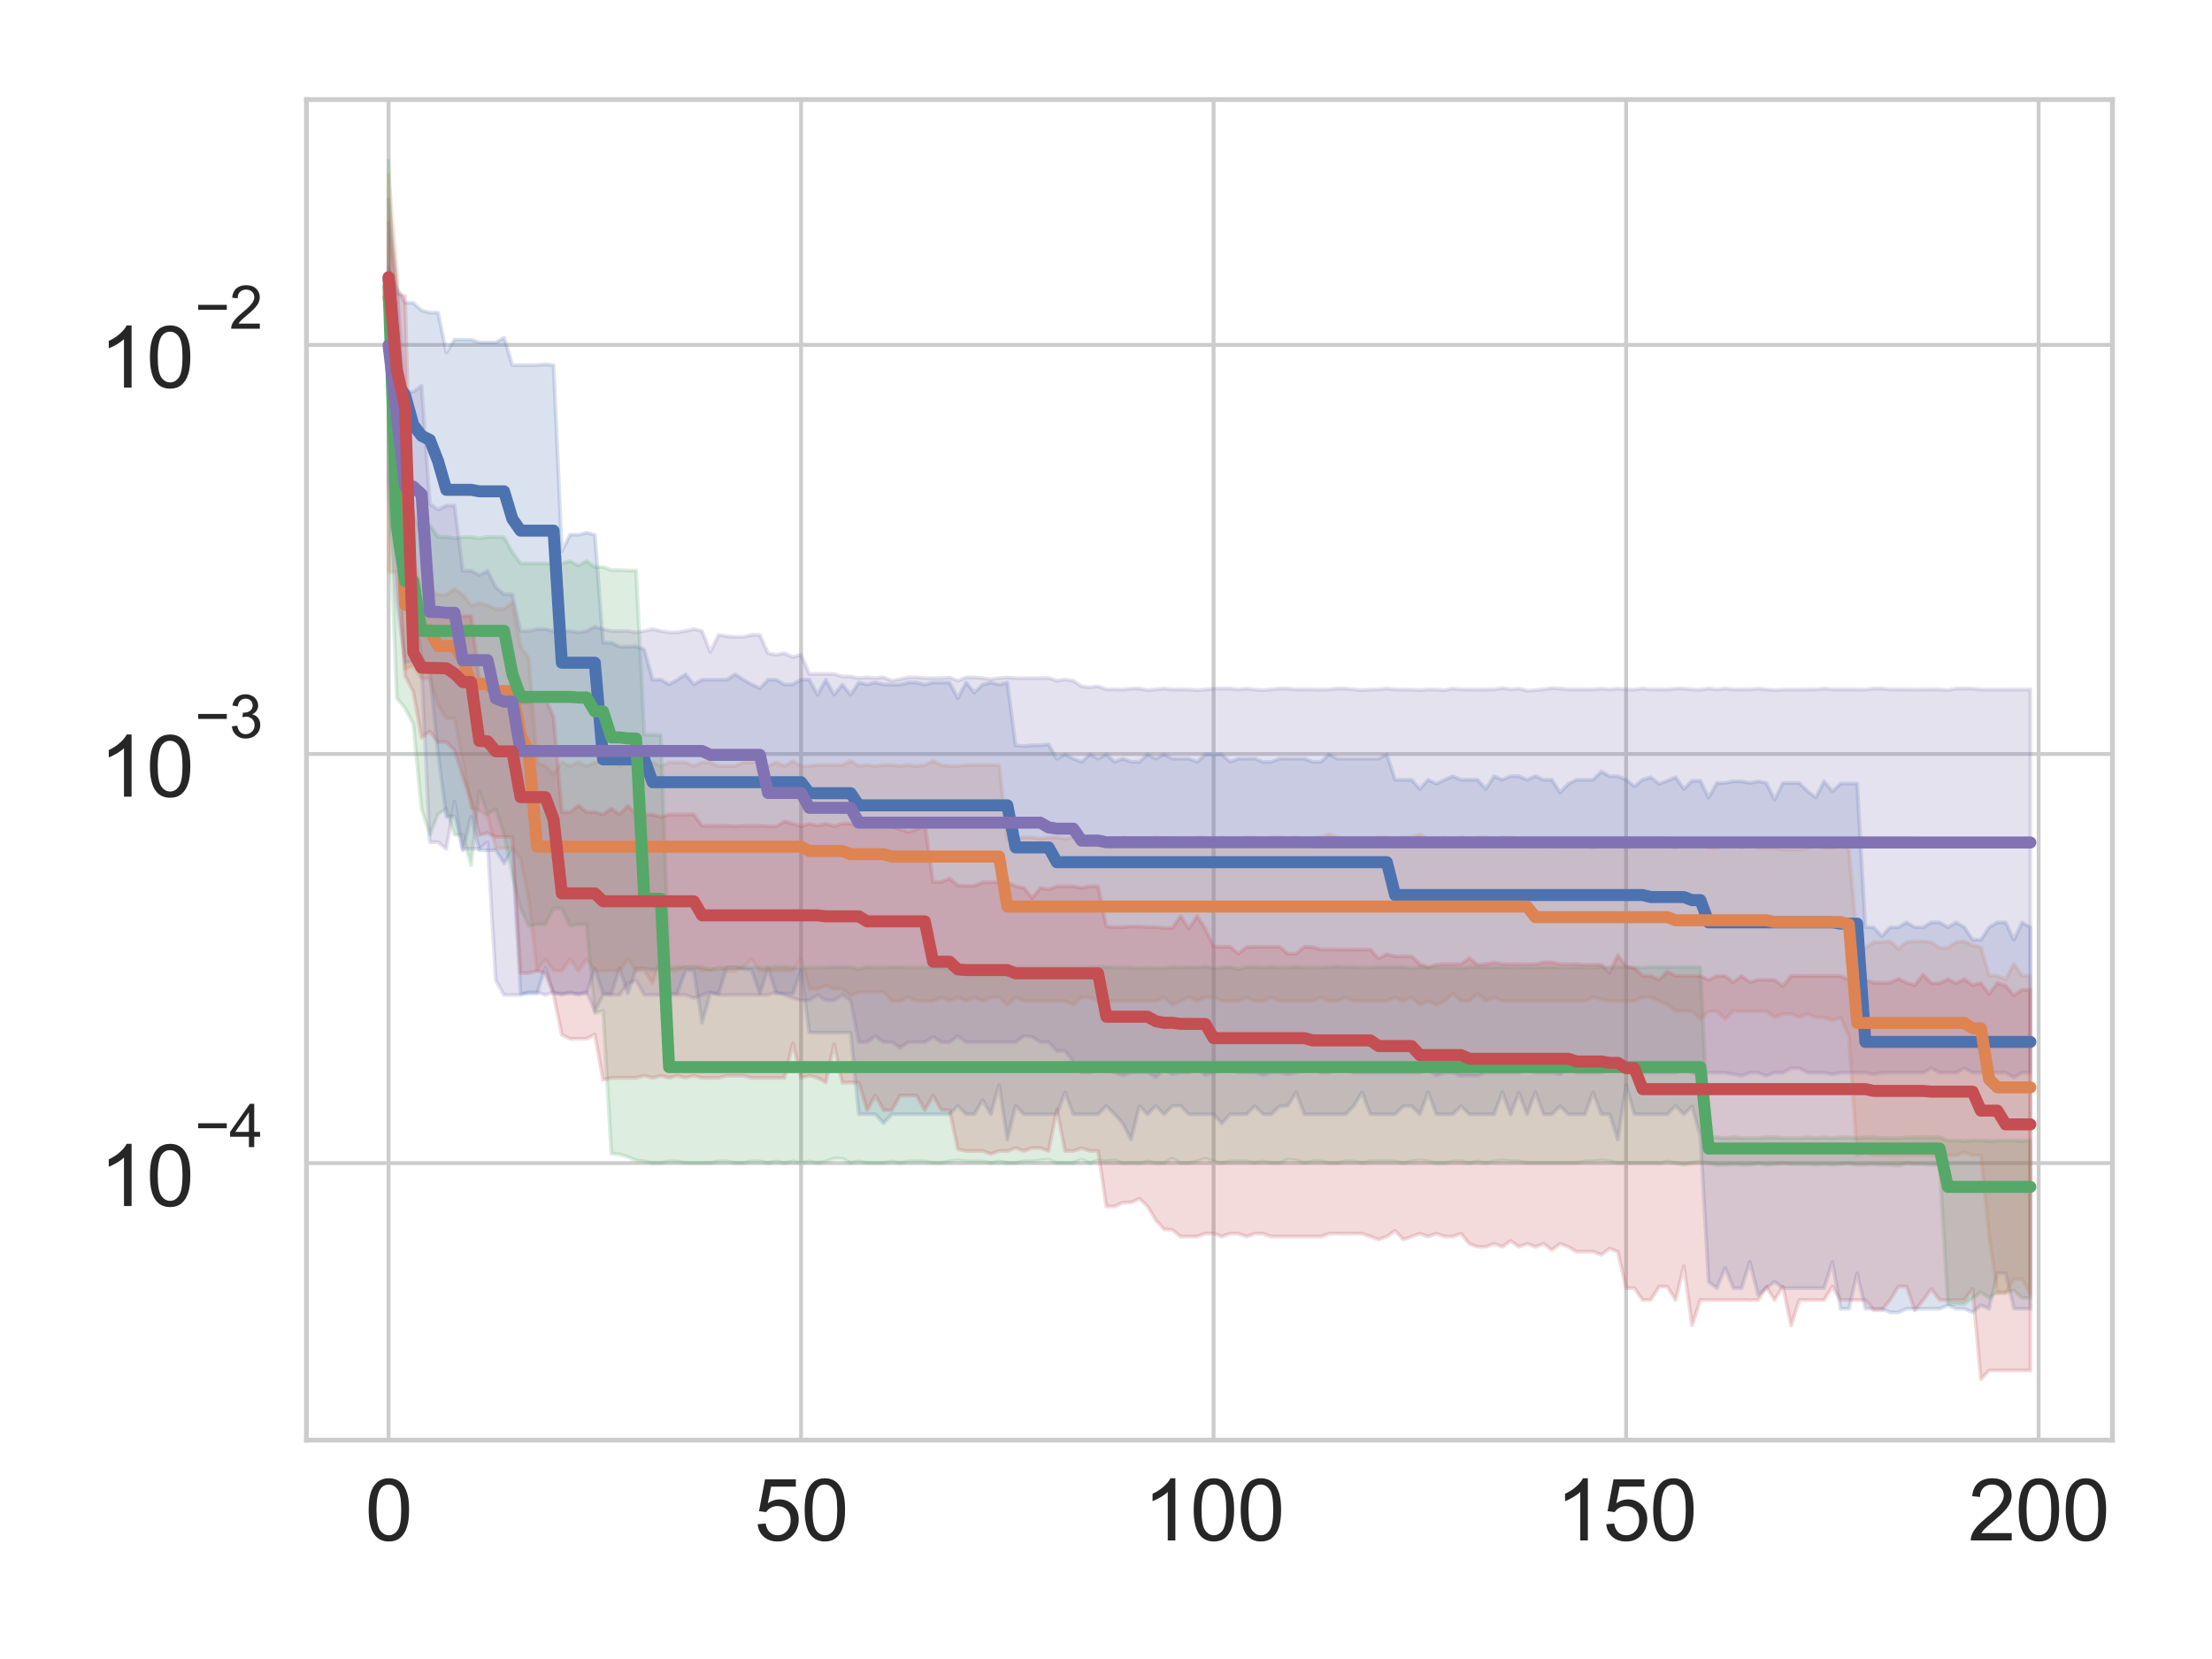 <?xml version="1.0" encoding="utf-8" standalone="no"?>
<!DOCTYPE svg PUBLIC "-//W3C//DTD SVG 1.1//EN"
  "http://www.w3.org/Graphics/SVG/1.1/DTD/svg11.dtd">
<svg xmlns:xlink="http://www.w3.org/1999/xlink" width="460.8pt" height="345.6pt" viewBox="0 0 460.8 345.6" xmlns="http://www.w3.org/2000/svg" version="1.1">
 <defs>
  <style type="text/css">*{stroke-linejoin: round; stroke-linecap: butt}</style>
 </defs>
 <g id="figure_1">
  <g id="patch_1">
   <path d="M 0 345.6 
L 460.8 345.6 
L 460.8 0 
L 0 0 
z
" style="fill: #ffffff"/>
  </g>
  <g id="axes_1">
   <g id="patch_2">
    <path d="M 63.844 300.004 
L 440.064 300.004 
L 440.064 20.736 
L 63.844 20.736 
z
" style="fill: #ffffff"/>
   </g>
   <g id="matplotlib.axis_1">
    <g id="xtick_1">
     <g id="line2d_1">
      <path d="M 80.945 300.004 
L 80.945 20.736 
" clip-path="url(#pea9fc6f038)" style="fill: none; stroke: #cccccc; stroke-width: 0.8; stroke-linecap: round"/>
     </g>
     <g id="text_1">
      <!-- 0 -->
      <g style="fill: #262626" transform="translate(76.051 320.902) scale(0.176 -0.176)">
       <defs>
        <path id="ArialMT-30" d="M 266 2259 
Q 266 3072 433 3567 
Q 600 4063 929 4331 
Q 1259 4600 1759 4600 
Q 2128 4600 2406 4451 
Q 2684 4303 2865 4023 
Q 3047 3744 3150 3342 
Q 3253 2941 3253 2259 
Q 3253 1453 3087 958 
Q 2922 463 2592 192 
Q 2263 -78 1759 -78 
Q 1097 -78 719 397 
Q 266 969 266 2259 
z
M 844 2259 
Q 844 1131 1108 757 
Q 1372 384 1759 384 
Q 2147 384 2411 759 
Q 2675 1134 2675 2259 
Q 2675 3391 2411 3762 
Q 2147 4134 1753 4134 
Q 1366 4134 1134 3806 
Q 844 3388 844 2259 
z
" transform="scale(0.016)"/>
       </defs>
       <use xlink:href="#ArialMT-30"/>
      </g>
     </g>
    </g>
    <g id="xtick_2">
     <g id="line2d_2">
      <path d="M 166.879 300.004 
L 166.879 20.736 
" clip-path="url(#pea9fc6f038)" style="fill: none; stroke: #cccccc; stroke-width: 0.8; stroke-linecap: round"/>
     </g>
     <g id="text_2">
      <!-- 50 -->
      <g style="fill: #262626" transform="translate(157.092 320.902) scale(0.176 -0.176)">
       <defs>
        <path id="ArialMT-35" d="M 266 1200 
L 856 1250 
Q 922 819 1161 601 
Q 1400 384 1738 384 
Q 2144 384 2425 690 
Q 2706 997 2706 1503 
Q 2706 1984 2436 2262 
Q 2166 2541 1728 2541 
Q 1456 2541 1237 2417 
Q 1019 2294 894 2097 
L 366 2166 
L 809 4519 
L 3088 4519 
L 3088 3981 
L 1259 3981 
L 1013 2750 
Q 1425 3038 1878 3038 
Q 2478 3038 2890 2622 
Q 3303 2206 3303 1553 
Q 3303 931 2941 478 
Q 2500 -78 1738 -78 
Q 1113 -78 717 272 
Q 322 622 266 1200 
z
" transform="scale(0.016)"/>
       </defs>
       <use xlink:href="#ArialMT-35"/>
       <use xlink:href="#ArialMT-30" x="55.615"/>
      </g>
     </g>
    </g>
    <g id="xtick_3">
     <g id="line2d_3">
      <path d="M 252.813 300.004 
L 252.813 20.736 
" clip-path="url(#pea9fc6f038)" style="fill: none; stroke: #cccccc; stroke-width: 0.8; stroke-linecap: round"/>
     </g>
     <g id="text_3">
      <!-- 100 -->
      <g style="fill: #262626" transform="translate(238.133 320.902) scale(0.176 -0.176)">
       <defs>
        <path id="ArialMT-31" d="M 2384 0 
L 1822 0 
L 1822 3584 
Q 1619 3391 1289 3197 
Q 959 3003 697 2906 
L 697 3450 
Q 1169 3672 1522 3987 
Q 1875 4303 2022 4600 
L 2384 4600 
L 2384 0 
z
" transform="scale(0.016)"/>
       </defs>
       <use xlink:href="#ArialMT-31"/>
       <use xlink:href="#ArialMT-30" x="55.615"/>
       <use xlink:href="#ArialMT-30" x="111.23"/>
      </g>
     </g>
    </g>
    <g id="xtick_4">
     <g id="line2d_4">
      <path d="M 338.748 300.004 
L 338.748 20.736 
" clip-path="url(#pea9fc6f038)" style="fill: none; stroke: #cccccc; stroke-width: 0.8; stroke-linecap: round"/>
     </g>
     <g id="text_4">
      <!-- 150 -->
      <g style="fill: #262626" transform="translate(324.067 320.902) scale(0.176 -0.176)">
       <use xlink:href="#ArialMT-31"/>
       <use xlink:href="#ArialMT-35" x="55.615"/>
       <use xlink:href="#ArialMT-30" x="111.23"/>
      </g>
     </g>
    </g>
    <g id="xtick_5">
     <g id="line2d_5">
      <path d="M 424.682 300.004 
L 424.682 20.736 
" clip-path="url(#pea9fc6f038)" style="fill: none; stroke: #cccccc; stroke-width: 0.8; stroke-linecap: round"/>
     </g>
     <g id="text_5">
      <!-- 200 -->
      <g style="fill: #262626" transform="translate(410.001 320.902) scale(0.176 -0.176)">
       <defs>
        <path id="ArialMT-32" d="M 3222 541 
L 3222 0 
L 194 0 
Q 188 203 259 391 
Q 375 700 629 1000 
Q 884 1300 1366 1694 
Q 2113 2306 2375 2664 
Q 2638 3022 2638 3341 
Q 2638 3675 2398 3904 
Q 2159 4134 1775 4134 
Q 1369 4134 1125 3890 
Q 881 3647 878 3216 
L 300 3275 
Q 359 3922 746 4261 
Q 1134 4600 1788 4600 
Q 2447 4600 2831 4234 
Q 3216 3869 3216 3328 
Q 3216 3053 3103 2787 
Q 2991 2522 2730 2228 
Q 2469 1934 1863 1422 
Q 1356 997 1212 845 
Q 1069 694 975 541 
L 3222 541 
z
" transform="scale(0.016)"/>
       </defs>
       <use xlink:href="#ArialMT-32"/>
       <use xlink:href="#ArialMT-30" x="55.615"/>
       <use xlink:href="#ArialMT-30" x="111.23"/>
      </g>
     </g>
    </g>
   </g>
   <g id="matplotlib.axis_2">
    <g id="ytick_1">
     <g id="line2d_6">
      <path d="M 63.844 242.285 
L 440.064 242.285 
" clip-path="url(#pea9fc6f038)" style="fill: none; stroke: #cccccc; stroke-width: 0.8; stroke-linecap: round"/>
     </g>
     <g id="text_6">
      <!-- $\mathdefault{10^{-4}}$ -->
      <g style="fill: #262626" transform="translate(20.696 251.272) scale(0.176 -0.176)">
       <defs>
        <path id="ArialMT-2212" d="M 3381 1997 
L 356 1997 
L 356 2522 
L 3381 2522 
L 3381 1997 
z
" transform="scale(0.016)"/>
        <path id="ArialMT-34" d="M 2069 0 
L 2069 1097 
L 81 1097 
L 81 1613 
L 2172 4581 
L 2631 4581 
L 2631 1613 
L 3250 1613 
L 3250 1097 
L 2631 1097 
L 2631 0 
L 2069 0 
z
M 2069 1613 
L 2069 3678 
L 634 1613 
L 2069 1613 
z
" transform="scale(0.016)"/>
       </defs>
       <use xlink:href="#ArialMT-31" transform="translate(0 0.202)"/>
       <use xlink:href="#ArialMT-30" transform="translate(55.615 0.202)"/>
       <use xlink:href="#ArialMT-2212" transform="translate(112.973 69.895) scale(0.7)"/>
       <use xlink:href="#ArialMT-34" transform="translate(153.852 69.895) scale(0.7)"/>
      </g>
     </g>
    </g>
    <g id="ytick_2">
     <g id="line2d_7">
      <path d="M 63.844 157.065 
L 440.064 157.065 
" clip-path="url(#pea9fc6f038)" style="fill: none; stroke: #cccccc; stroke-width: 0.8; stroke-linecap: round"/>
     </g>
     <g id="text_7">
      <!-- $\mathdefault{10^{-3}}$ -->
      <g style="fill: #262626" transform="translate(20.696 166.14) scale(0.176 -0.176)">
       <defs>
        <path id="ArialMT-33" d="M 269 1209 
L 831 1284 
Q 928 806 1161 595 
Q 1394 384 1728 384 
Q 2125 384 2398 659 
Q 2672 934 2672 1341 
Q 2672 1728 2419 1979 
Q 2166 2231 1775 2231 
Q 1616 2231 1378 2169 
L 1441 2663 
Q 1497 2656 1531 2656 
Q 1891 2656 2178 2843 
Q 2466 3031 2466 3422 
Q 2466 3731 2256 3934 
Q 2047 4138 1716 4138 
Q 1388 4138 1169 3931 
Q 950 3725 888 3313 
L 325 3413 
Q 428 3978 793 4289 
Q 1159 4600 1703 4600 
Q 2078 4600 2393 4439 
Q 2709 4278 2876 4000 
Q 3044 3722 3044 3409 
Q 3044 3113 2884 2869 
Q 2725 2625 2413 2481 
Q 2819 2388 3044 2092 
Q 3269 1797 3269 1353 
Q 3269 753 2831 336 
Q 2394 -81 1725 -81 
Q 1122 -81 723 278 
Q 325 638 269 1209 
z
" transform="scale(0.016)"/>
       </defs>
       <use xlink:href="#ArialMT-31" transform="translate(0 0.994)"/>
       <use xlink:href="#ArialMT-30" transform="translate(55.615 0.994)"/>
       <use xlink:href="#ArialMT-2212" transform="translate(112.973 70.688) scale(0.7)"/>
       <use xlink:href="#ArialMT-33" transform="translate(153.852 70.688) scale(0.7)"/>
      </g>
     </g>
    </g>
    <g id="ytick_3">
     <g id="line2d_8">
      <path d="M 63.844 71.844 
L 440.064 71.844 
" clip-path="url(#pea9fc6f038)" style="fill: none; stroke: #cccccc; stroke-width: 0.8; stroke-linecap: round"/>
     </g>
     <g id="text_8">
      <!-- $\mathdefault{10^{-2}}$ -->
      <g style="fill: #262626" transform="translate(20.696 80.919) scale(0.176 -0.176)">
       <use xlink:href="#ArialMT-31" transform="translate(0 0.994)"/>
       <use xlink:href="#ArialMT-30" transform="translate(55.615 0.994)"/>
       <use xlink:href="#ArialMT-2212" transform="translate(112.973 70.688) scale(0.7)"/>
       <use xlink:href="#ArialMT-32" transform="translate(153.852 70.688) scale(0.7)"/>
      </g>
     </g>
    </g>
    <g id="ytick_4"/>
    <g id="ytick_5"/>
    <g id="ytick_6"/>
    <g id="ytick_7"/>
    <g id="ytick_8"/>
    <g id="ytick_9"/>
    <g id="ytick_10"/>
    <g id="ytick_11"/>
    <g id="ytick_12"/>
    <g id="ytick_13"/>
    <g id="ytick_14"/>
    <g id="ytick_15"/>
    <g id="ytick_16"/>
    <g id="ytick_17"/>
    <g id="ytick_18"/>
    <g id="ytick_19"/>
    <g id="ytick_20"/>
    <g id="ytick_21"/>
    <g id="ytick_22"/>
    <g id="ytick_23"/>
    <g id="ytick_24"/>
    <g id="ytick_25"/>
    <g id="ytick_26"/>
    <g id="ytick_27"/>
    <g id="ytick_28"/>
   </g>
   <g id="PolyCollection_1">
    <defs>
     <path id="m74ed734706" d="M 80.945 -304.092 
L 80.945 -261.261 
L 82.664 -231.375 
L 84.382 -231.375 
L 86.101 -219.559 
L 87.82 -208.734 
L 89.538 -205.657 
L 91.257 -188.541 
L 92.976 -175.487 
L 94.695 -175.54 
L 96.413 -168.519 
L 98.132 -175.54 
L 99.851 -168.519 
L 101.569 -168.455 
L 103.288 -168.519 
L 105.007 -165.73 
L 106.725 -168.519 
L 108.444 -138.622 
L 110.163 -138.622 
L 111.881 -138.622 
L 113.6 -144.077 
L 115.319 -138.622 
L 117.037 -138.622 
L 118.756 -138.622 
L 120.475 -138.622 
L 122.193 -138.622 
L 123.912 -143.823 
L 125.631 -138.622 
L 127.35 -138.622 
L 129.068 -143.823 
L 130.787 -138.622 
L 132.506 -143.823 
L 134.224 -143.823 
L 135.943 -143.543 
L 137.662 -143.816 
L 139.38 -138.622 
L 141.099 -138.622 
L 142.818 -143.427 
L 144.536 -143.427 
L 146.255 -132.568 
L 147.974 -138.622 
L 149.692 -138.622 
L 151.411 -144.077 
L 153.13 -144.077 
L 154.848 -143.702 
L 156.567 -143.543 
L 158.286 -138.622 
L 160.004 -143.823 
L 161.723 -138.622 
L 163.442 -138.622 
L 165.161 -138.622 
L 166.879 -143.434 
L 168.598 -130.5 
L 170.317 -130.5 
L 172.035 -130.5 
L 173.754 -130.5 
L 175.473 -130.5 
L 177.191 -130.5 
L 178.91 -113.475 
L 180.629 -113.475 
L 182.347 -113.475 
L 184.066 -111.636 
L 185.785 -113.475 
L 187.503 -113.475 
L 189.222 -113.475 
L 190.941 -113.475 
L 192.659 -113.475 
L 194.378 -113.475 
L 196.097 -113.475 
L 197.816 -113.475 
L 199.534 -115.226 
L 201.253 -113.475 
L 202.972 -113.475 
L 204.69 -116.429 
L 206.409 -113.475 
L 208.128 -119.628 
L 209.846 -108.216 
L 211.565 -115.226 
L 213.284 -113.475 
L 215.002 -113.475 
L 216.721 -113.475 
L 218.44 -113.475 
L 220.158 -113.475 
L 221.877 -118.009 
L 223.596 -113.475 
L 225.314 -113.475 
L 227.033 -113.475 
L 228.752 -113.475 
L 230.471 -115.226 
L 232.189 -113.475 
L 233.908 -111.555 
L 235.627 -108.216 
L 237.345 -115.183 
L 239.064 -113.475 
L 240.783 -115.226 
L 242.501 -113.475 
L 244.22 -115.226 
L 245.939 -115.226 
L 247.657 -113.475 
L 249.376 -113.475 
L 251.095 -113.475 
L 252.813 -113.475 
L 254.532 -111.555 
L 256.251 -113.475 
L 257.969 -113.475 
L 259.688 -113.475 
L 261.407 -115.183 
L 263.126 -113.475 
L 264.844 -113.475 
L 266.563 -115.183 
L 268.282 -115.226 
L 270 -118.078 
L 271.719 -113.475 
L 273.438 -113.475 
L 275.156 -113.475 
L 276.875 -113.475 
L 278.594 -113.475 
L 280.312 -113.475 
L 282.031 -115.226 
L 283.75 -118.078 
L 285.468 -113.475 
L 287.187 -113.475 
L 288.906 -113.475 
L 290.624 -113.475 
L 292.343 -115.183 
L 294.062 -115.183 
L 295.781 -113.475 
L 297.499 -118.078 
L 299.218 -113.475 
L 300.937 -113.475 
L 302.655 -113.475 
L 304.374 -115.183 
L 306.093 -113.475 
L 307.811 -113.475 
L 309.53 -113.475 
L 311.249 -113.475 
L 312.967 -118.078 
L 314.686 -113.43 
L 316.405 -117.969 
L 318.123 -113.475 
L 319.842 -118.078 
L 321.561 -113.475 
L 323.279 -113.475 
L 324.998 -115.183 
L 326.717 -113.475 
L 328.435 -113.475 
L 330.154 -113.475 
L 331.873 -118.038 
L 333.592 -113.475 
L 335.31 -113.475 
L 337.029 -108.216 
L 338.748 -119.59 
L 340.466 -113.475 
L 342.185 -113.475 
L 343.904 -113.475 
L 345.622 -113.475 
L 347.341 -113.475 
L 349.06 -115.226 
L 350.778 -113.475 
L 352.497 -115.145 
L 354.216 -108.861 
L 355.934 -78.556 
L 357.653 -77.245 
L 359.372 -81.453 
L 361.09 -77.245 
L 362.809 -77.245 
L 364.528 -82.724 
L 366.247 -75.85 
L 367.965 -77.245 
L 369.684 -78.589 
L 371.403 -77.245 
L 373.121 -77.245 
L 374.84 -77.245 
L 376.559 -77.245 
L 378.277 -77.245 
L 379.996 -77.245 
L 381.715 -82.724 
L 383.433 -72.961 
L 385.152 -72.961 
L 386.871 -80.34 
L 388.589 -72.961 
L 390.308 -72.961 
L 392.027 -72.961 
L 393.745 -72.22 
L 395.464 -72.22 
L 397.183 -72.961 
L 398.902 -72.961 
L 400.62 -72.961 
L 402.339 -72.961 
L 404.058 -72.961 
L 405.776 -73.688 
L 407.495 -72.961 
L 409.214 -72.961 
L 410.932 -72.22 
L 412.651 -73.67 
L 414.37 -72.961 
L 416.088 -80.34 
L 417.807 -80.34 
L 419.526 -72.961 
L 421.244 -72.961 
L 422.963 -72.943 
L 422.963 -152.425 
L 422.963 -152.425 
L 421.244 -153.451 
L 419.526 -149.834 
L 417.807 -153.451 
L 416.088 -153.451 
L 414.37 -152.425 
L 412.651 -149.834 
L 410.932 -149.834 
L 409.214 -152.425 
L 407.495 -153.451 
L 405.776 -152.425 
L 404.058 -153.451 
L 402.339 -153.457 
L 400.62 -152.425 
L 398.902 -152.425 
L 397.183 -153.451 
L 395.464 -152.425 
L 393.745 -152.425 
L 392.027 -150.549 
L 390.308 -152.425 
L 388.589 -152.425 
L 386.871 -182.371 
L 385.152 -182.371 
L 383.433 -182.371 
L 381.715 -180.752 
L 379.996 -182.831 
L 378.277 -179.474 
L 376.559 -180.796 
L 374.84 -182.489 
L 373.121 -182.489 
L 371.403 -182.489 
L 369.684 -178.978 
L 367.965 -182.497 
L 366.247 -182.831 
L 364.528 -182.489 
L 362.809 -182.831 
L 361.09 -182.831 
L 359.372 -182.489 
L 357.653 -182.497 
L 355.934 -179.441 
L 354.216 -182.952 
L 352.497 -182.942 
L 350.778 -181.252 
L 349.06 -183.684 
L 347.341 -182.942 
L 345.622 -182.309 
L 343.904 -183.684 
L 342.185 -183.159 
L 340.466 -181.796 
L 338.748 -183.177 
L 337.029 -183.897 
L 335.31 -183.897 
L 333.592 -184.883 
L 331.873 -183.159 
L 330.154 -183.159 
L 328.435 -183.159 
L 326.717 -182.309 
L 324.998 -180.478 
L 323.279 -183.177 
L 321.561 -183.159 
L 319.842 -183.922 
L 318.123 -183.159 
L 316.405 -183.897 
L 314.686 -183.922 
L 312.967 -183.159 
L 311.249 -183.897 
L 309.53 -181.265 
L 307.811 -183.159 
L 306.093 -183.177 
L 304.374 -183.159 
L 302.655 -183.897 
L 300.937 -183.159 
L 299.218 -182.331 
L 297.499 -183.159 
L 295.781 -181.265 
L 294.062 -183.159 
L 292.343 -183.159 
L 290.624 -183.159 
L 288.906 -188.452 
L 287.187 -187.558 
L 285.468 -187.558 
L 283.75 -187.558 
L 282.031 -187.558 
L 280.312 -187.558 
L 278.594 -187.558 
L 276.875 -188.452 
L 275.156 -186.89 
L 273.438 -186.89 
L 271.719 -187.558 
L 270 -187.558 
L 268.282 -187.558 
L 266.563 -187.581 
L 264.844 -186.89 
L 263.126 -186.865 
L 261.407 -187.581 
L 259.688 -187.558 
L 257.969 -187.558 
L 256.251 -186.907 
L 254.532 -188.452 
L 252.813 -188.452 
L 251.095 -188.452 
L 249.376 -186.89 
L 247.657 -187.558 
L 245.939 -187.558 
L 244.22 -187.558 
L 242.501 -188.452 
L 240.783 -187.558 
L 239.064 -188.452 
L 237.345 -186.89 
L 235.627 -186.907 
L 233.908 -187.558 
L 232.189 -186.89 
L 230.471 -188.452 
L 228.752 -187.558 
L 227.033 -188.452 
L 225.314 -186.89 
L 223.596 -187.558 
L 221.877 -188.452 
L 220.158 -187.558 
L 218.44 -190.535 
L 216.721 -190.349 
L 215.002 -190.349 
L 213.284 -190.163 
L 211.565 -190.349 
L 209.846 -203.417 
L 208.128 -202.983 
L 206.409 -203.417 
L 204.69 -202.994 
L 202.972 -201.336 
L 201.253 -203.417 
L 199.534 -200.156 
L 197.816 -203.417 
L 196.097 -203.417 
L 194.378 -203.417 
L 192.659 -202.983 
L 190.941 -203.417 
L 189.222 -203.417 
L 187.503 -202.983 
L 185.785 -202.983 
L 184.066 -202.994 
L 182.347 -203.417 
L 180.629 -202.994 
L 178.91 -203.417 
L 177.191 -200.865 
L 175.473 -203.009 
L 173.754 -200.877 
L 172.035 -204.001 
L 170.317 -200.865 
L 168.598 -204.019 
L 166.879 -204.03 
L 165.161 -203.039 
L 163.442 -202.983 
L 161.723 -204.001 
L 160.004 -204.001 
L 158.286 -202.217 
L 156.567 -203.039 
L 154.848 -204.001 
L 153.13 -205.152 
L 151.411 -204.001 
L 149.692 -204.001 
L 147.974 -204.001 
L 146.255 -204.001 
L 144.536 -203.039 
L 142.818 -205.132 
L 141.099 -204.001 
L 139.38 -203.039 
L 137.662 -204.03 
L 135.943 -204.001 
L 134.224 -210.307 
L 132.506 -210.944 
L 130.787 -210.879 
L 129.068 -210.879 
L 127.35 -211.704 
L 125.631 -211.704 
L 123.912 -234.198 
L 122.193 -234.607 
L 120.475 -234.198 
L 118.756 -234.198 
L 117.037 -230.79 
L 115.319 -269.538 
L 113.6 -269.717 
L 111.881 -269.543 
L 110.163 -269.538 
L 108.444 -269.543 
L 106.725 -269.544 
L 105.007 -275.275 
L 103.288 -274.255 
L 101.569 -274.266 
L 99.851 -274.255 
L 98.132 -274.832 
L 96.413 -274.832 
L 94.695 -274.832 
L 92.976 -272.139 
L 91.257 -280.464 
L 89.538 -280.464 
L 87.82 -280.919 
L 86.101 -282.498 
L 84.382 -282.524 
L 82.664 -285.64 
L 80.945 -304.092 
z
" style="stroke: #4c72b0; stroke-opacity: 0.2; stroke-width: 0.8"/>
    </defs>
    <g clip-path="url(#pea9fc6f038)">
     <use xlink:href="#m74ed734706" x="0" y="345.6" style="fill: #4c72b0; fill-opacity: 0.2; stroke: #4c72b0; stroke-opacity: 0.2; stroke-width: 0.8"/>
    </g>
   </g>
   <g id="PolyCollection_2">
    <defs>
     <path id="md8464320a5" d="M 80.945 -309.205 
L 80.945 -226.428 
L 82.664 -226.428 
L 84.382 -206.236 
L 86.101 -206.848 
L 87.82 -204.26 
L 89.538 -204.26 
L 91.257 -198.706 
L 92.976 -195.936 
L 94.695 -195.936 
L 96.413 -187.07 
L 98.132 -177.291 
L 99.851 -176.793 
L 101.569 -175.581 
L 103.288 -168.881 
L 105.007 -168.933 
L 106.725 -168.933 
L 108.444 -166.716 
L 110.163 -158.126 
L 111.881 -143.381 
L 113.6 -145.728 
L 115.319 -143.381 
L 117.037 -143.381 
L 118.756 -145.768 
L 120.475 -143.381 
L 122.193 -145.768 
L 123.912 -143.381 
L 125.631 -143.381 
L 127.35 -143.381 
L 129.068 -143.381 
L 130.787 -145.768 
L 132.506 -143.381 
L 134.224 -143.381 
L 135.943 -140.829 
L 137.662 -145.728 
L 139.38 -143.381 
L 141.099 -143.381 
L 142.818 -144.123 
L 144.536 -144.123 
L 146.255 -143.381 
L 147.974 -143.381 
L 149.692 -144.142 
L 151.411 -143.381 
L 153.13 -143.381 
L 154.848 -144.142 
L 156.567 -145.768 
L 158.286 -143.381 
L 160.004 -143.381 
L 161.723 -143.381 
L 163.442 -143.381 
L 165.161 -143.381 
L 166.879 -145.768 
L 168.598 -139.597 
L 170.317 -139.597 
L 172.035 -140.329 
L 173.754 -139.597 
L 175.473 -139.597 
L 177.191 -138.172 
L 178.91 -138.932 
L 180.629 -138.932 
L 182.347 -138.932 
L 184.066 -138.932 
L 185.785 -137.061 
L 187.503 -137.061 
L 189.222 -137.844 
L 190.941 -137.061 
L 192.659 -137.061 
L 194.378 -137.061 
L 196.097 -137.825 
L 197.816 -137.061 
L 199.534 -137.844 
L 201.253 -137.061 
L 202.972 -137.844 
L 204.69 -137.061 
L 206.409 -137.844 
L 208.128 -137.844 
L 209.846 -136.26 
L 211.565 -137.844 
L 213.284 -137.061 
L 215.002 -137.061 
L 216.721 -137.061 
L 218.44 -137.041 
L 220.158 -137.061 
L 221.877 -137.061 
L 223.596 -136.26 
L 225.314 -137.844 
L 227.033 -137.825 
L 228.752 -137.061 
L 230.471 -137.061 
L 232.189 -137.061 
L 233.908 -137.061 
L 235.627 -137.061 
L 237.345 -137.061 
L 239.064 -137.061 
L 240.783 -137.061 
L 242.501 -137.844 
L 244.22 -136.26 
L 245.939 -137.061 
L 247.657 -137.844 
L 249.376 -137.061 
L 251.095 -137.825 
L 252.813 -137.844 
L 254.532 -137.061 
L 256.251 -137.061 
L 257.969 -137.061 
L 259.688 -137.844 
L 261.407 -137.061 
L 263.126 -137.061 
L 264.844 -137.844 
L 266.563 -137.061 
L 268.282 -137.061 
L 270 -137.061 
L 271.719 -137.061 
L 273.438 -137.061 
L 275.156 -137.844 
L 276.875 -137.061 
L 278.594 -137.061 
L 280.312 -137.844 
L 282.031 -137.061 
L 283.75 -137.061 
L 285.468 -137.061 
L 287.187 -137.061 
L 288.906 -137.061 
L 290.624 -137.825 
L 292.343 -137.061 
L 294.062 -137.844 
L 295.781 -136.26 
L 297.499 -137.061 
L 299.218 -136.26 
L 300.937 -137.061 
L 302.655 -138.611 
L 304.374 -137.061 
L 306.093 -137.061 
L 307.811 -138.592 
L 309.53 -137.061 
L 311.249 -137.844 
L 312.967 -137.061 
L 314.686 -137.061 
L 316.405 -137.061 
L 318.123 -137.061 
L 319.842 -137.041 
L 321.561 -137.061 
L 323.279 -137.061 
L 324.998 -137.061 
L 326.717 -137.041 
L 328.435 -137.061 
L 330.154 -137.061 
L 331.873 -137.844 
L 333.592 -137.381 
L 335.31 -137.061 
L 337.029 -137.041 
L 338.748 -137.061 
L 340.466 -137.061 
L 342.185 -137.844 
L 343.904 -137.833 
L 345.622 -137.061 
L 347.341 -136.26 
L 349.06 -135.02 
L 350.778 -135.018 
L 352.497 -134.929 
L 354.216 -133.285 
L 355.934 -134.929 
L 357.653 -134.929 
L 359.372 -133.285 
L 361.09 -135.02 
L 362.809 -134.929 
L 364.528 -134.929 
L 366.247 -134.929 
L 367.965 -134.929 
L 369.684 -133.682 
L 371.403 -134.403 
L 373.121 -134.403 
L 374.84 -133.682 
L 376.559 -134.403 
L 378.277 -133.648 
L 379.996 -133.682 
L 381.715 -133.037 
L 383.433 -133.682 
L 385.152 -129.735 
L 386.871 -104.943 
L 388.589 -105.508 
L 390.308 -104.943 
L 392.027 -104.943 
L 393.745 -104.943 
L 395.464 -104.928 
L 397.183 -104.943 
L 398.902 -104.943 
L 400.62 -104.943 
L 402.339 -104.943 
L 404.058 -104.943 
L 405.776 -104.943 
L 407.495 -104.943 
L 409.214 -105.507 
L 410.932 -104.943 
L 412.651 -104.943 
L 414.37 -88.04 
L 416.088 -76.141 
L 417.807 -76.173 
L 419.526 -79.116 
L 421.244 -79.116 
L 422.963 -76.173 
L 422.963 -142.352 
L 422.963 -142.352 
L 421.244 -142.352 
L 419.526 -144.821 
L 417.807 -141.621 
L 416.088 -142.352 
L 414.37 -142.357 
L 412.651 -148.227 
L 410.932 -148.633 
L 409.214 -149.505 
L 407.495 -149.33 
L 405.776 -148.112 
L 404.058 -148.112 
L 402.339 -149.33 
L 400.62 -149.505 
L 398.902 -149.505 
L 397.183 -149.33 
L 395.464 -147.934 
L 393.745 -149.505 
L 392.027 -149.33 
L 390.308 -149.33 
L 388.589 -148.112 
L 386.871 -149.505 
L 385.152 -168.661 
L 383.433 -169.467 
L 381.715 -168.956 
L 379.996 -168.956 
L 378.277 -169.467 
L 376.559 -168.956 
L 374.84 -168.661 
L 373.121 -168.661 
L 371.403 -168.661 
L 369.684 -168.943 
L 367.965 -168.943 
L 366.247 -168.943 
L 364.528 -169.722 
L 362.809 -168.943 
L 361.09 -169.707 
L 359.372 -169.707 
L 357.653 -168.943 
L 355.934 -168.963 
L 354.216 -169.707 
L 352.497 -169.707 
L 350.778 -169.707 
L 349.06 -168.943 
L 347.341 -169.387 
L 345.622 -171.067 
L 343.904 -169.378 
L 342.185 -169.707 
L 340.466 -169.378 
L 338.748 -168.919 
L 337.029 -169.722 
L 335.31 -169.707 
L 333.592 -169.378 
L 331.873 -168.907 
L 330.154 -169.707 
L 328.435 -169.378 
L 326.717 -169.707 
L 324.998 -169.387 
L 323.279 -169.722 
L 321.561 -169.707 
L 319.842 -169.378 
L 318.123 -170.864 
L 316.405 -170.864 
L 314.686 -171.18 
L 312.967 -171.18 
L 311.249 -170.296 
L 309.53 -171.18 
L 307.811 -171.18 
L 306.093 -170.864 
L 304.374 -171.195 
L 302.655 -170.864 
L 300.937 -171.18 
L 299.218 -170.864 
L 297.499 -170.864 
L 295.781 -171.762 
L 294.062 -171.18 
L 292.343 -171.18 
L 290.624 -170.864 
L 288.906 -171.18 
L 287.187 -171.18 
L 285.468 -170.864 
L 283.75 -170.864 
L 282.031 -170.864 
L 280.312 -170.864 
L 278.594 -171.195 
L 276.875 -171.762 
L 275.156 -171.195 
L 273.438 -170.864 
L 271.719 -170.296 
L 270 -171.18 
L 268.282 -170.864 
L 266.563 -171.18 
L 264.844 -171.18 
L 263.126 -170.296 
L 261.407 -171.18 
L 259.688 -171.18 
L 257.969 -170.864 
L 256.251 -169.544 
L 254.532 -171.18 
L 252.813 -170.31 
L 251.095 -171.18 
L 249.376 -171.18 
L 247.657 -170.864 
L 245.939 -170.864 
L 244.22 -170.864 
L 242.501 -170.864 
L 240.783 -171.18 
L 239.064 -170.872 
L 237.345 -169.525 
L 235.627 -170.864 
L 233.908 -171.18 
L 232.189 -169.544 
L 230.471 -170.872 
L 228.752 -171.18 
L 227.033 -170.864 
L 225.314 -171.18 
L 223.596 -171.18 
L 221.877 -170.864 
L 220.158 -171.18 
L 218.44 -171.18 
L 216.721 -170.864 
L 215.002 -171.18 
L 213.284 -171.195 
L 211.565 -170.864 
L 209.846 -170.864 
L 208.128 -186.217 
L 206.409 -186.217 
L 204.69 -186.217 
L 202.972 -186.217 
L 201.253 -186.217 
L 199.534 -186.006 
L 197.816 -186.006 
L 196.097 -186.217 
L 194.378 -187.062 
L 192.659 -186.217 
L 190.941 -186.006 
L 189.222 -186.217 
L 187.503 -186.006 
L 185.785 -186.217 
L 184.066 -186.217 
L 182.347 -186.006 
L 180.629 -186.217 
L 178.91 -186.006 
L 177.191 -187.071 
L 175.473 -186.217 
L 173.754 -186.217 
L 172.035 -186.217 
L 170.317 -186.217 
L 168.598 -186.006 
L 166.879 -186.006 
L 165.161 -187.062 
L 163.442 -186.006 
L 161.723 -186.778 
L 160.004 -186.006 
L 158.286 -186.785 
L 156.567 -186.778 
L 154.848 -186.778 
L 153.13 -186.006 
L 151.411 -186.026 
L 149.692 -186.006 
L 147.974 -186.778 
L 146.255 -186.778 
L 144.536 -186.006 
L 142.818 -186.778 
L 141.099 -186.778 
L 139.38 -186.778 
L 137.662 -186.006 
L 135.943 -186.778 
L 134.224 -185.067 
L 132.506 -186.778 
L 130.787 -186.778 
L 129.068 -186.006 
L 127.35 -187.766 
L 125.631 -186.778 
L 123.912 -186.778 
L 122.193 -186.006 
L 120.475 -186.778 
L 118.756 -186.026 
L 117.037 -186.778 
L 115.319 -184.285 
L 113.6 -186.006 
L 111.881 -186.778 
L 110.163 -208.454 
L 108.444 -210.858 
L 106.725 -220.054 
L 105.007 -218.704 
L 103.288 -218.704 
L 101.569 -219.52 
L 99.851 -219.948 
L 98.132 -219.52 
L 96.413 -221.683 
L 94.695 -222.93 
L 92.976 -221.687 
L 91.257 -221.683 
L 89.538 -222.693 
L 87.82 -222.693 
L 86.101 -229.039 
L 84.382 -229.379 
L 82.664 -289.255 
L 80.945 -309.205 
z
" style="stroke: #dd8452; stroke-opacity: 0.2; stroke-width: 0.8"/>
    </defs>
    <g clip-path="url(#pea9fc6f038)">
     <use xlink:href="#md8464320a5" x="0" y="345.6" style="fill: #dd8452; fill-opacity: 0.2; stroke: #dd8452; stroke-opacity: 0.2; stroke-width: 0.8"/>
    </g>
   </g>
   <g id="PolyCollection_3">
    <defs>
     <path id="m4350ac0eaa" d="M 80.945 -312.17 
L 80.945 -245.554 
L 82.664 -200.108 
L 84.382 -198.115 
L 86.101 -194.717 
L 87.82 -177.092 
L 89.538 -171.701 
L 91.257 -176.033 
L 92.976 -177.092 
L 94.695 -171.701 
L 96.413 -171.701 
L 98.132 -165.388 
L 99.851 -180.776 
L 101.569 -176.033 
L 103.288 -177.092 
L 105.007 -171.701 
L 106.725 -163.328 
L 108.444 -156.389 
L 110.163 -152.708 
L 111.881 -153.061 
L 113.6 -153.061 
L 115.319 -156.389 
L 117.037 -156.389 
L 118.756 -152.708 
L 120.475 -153.061 
L 122.193 -153.061 
L 123.912 -134.506 
L 125.631 -135.054 
L 127.35 -105.298 
L 129.068 -105.142 
L 130.787 -104.605 
L 132.506 -103.881 
L 134.224 -103.667 
L 135.943 -103.283 
L 137.662 -103.312 
L 139.38 -103.667 
L 141.099 -103.658 
L 142.818 -103.312 
L 144.536 -103.312 
L 146.255 -103.312 
L 147.974 -103.312 
L 149.692 -103.667 
L 151.411 -103.667 
L 153.13 -103.312 
L 154.848 -103.312 
L 156.567 -103.667 
L 158.286 -103.667 
L 160.004 -103.312 
L 161.723 -103.667 
L 163.442 -103.283 
L 165.161 -103.667 
L 166.879 -103.312 
L 168.598 -103.667 
L 170.317 -103.312 
L 172.035 -103.658 
L 173.754 -104.226 
L 175.473 -104.231 
L 177.191 -103.312 
L 178.91 -103.667 
L 180.629 -103.311 
L 182.347 -103.312 
L 184.066 -103.312 
L 185.785 -103.658 
L 187.503 -103.312 
L 189.222 -103.658 
L 190.941 -103.667 
L 192.659 -103.667 
L 194.378 -103.312 
L 196.097 -103.312 
L 197.816 -103.667 
L 199.534 -103.881 
L 201.253 -103.667 
L 202.972 -103.667 
L 204.69 -103.667 
L 206.409 -103.311 
L 208.128 -103.667 
L 209.846 -103.312 
L 211.565 -103.312 
L 213.284 -103.667 
L 215.002 -103.667 
L 216.721 -103.876 
L 218.44 -104.043 
L 220.158 -103.312 
L 221.877 -103.312 
L 223.596 -103.311 
L 225.314 -104.043 
L 227.033 -103.312 
L 228.752 -103.881 
L 230.471 -103.667 
L 232.189 -103.876 
L 233.908 -103.283 
L 235.627 -103.312 
L 237.345 -103.283 
L 239.064 -103.658 
L 240.783 -103.312 
L 242.501 -103.312 
L 244.22 -104.226 
L 245.939 -103.312 
L 247.657 -103.283 
L 249.376 -103.667 
L 251.095 -104.231 
L 252.813 -103.667 
L 254.532 -103.312 
L 256.251 -103.658 
L 257.969 -103.667 
L 259.688 -103.667 
L 261.407 -103.312 
L 263.126 -103.667 
L 264.844 -103.312 
L 266.563 -103.312 
L 268.282 -104.043 
L 270 -103.881 
L 271.719 -103.312 
L 273.438 -103.667 
L 275.156 -103.667 
L 276.875 -103.311 
L 278.594 -103.283 
L 280.312 -103.667 
L 282.031 -103.658 
L 283.75 -103.312 
L 285.468 -103.667 
L 287.187 -103.667 
L 288.906 -103.667 
L 290.624 -103.667 
L 292.343 -103.312 
L 294.062 -103.667 
L 295.781 -103.881 
L 297.499 -103.667 
L 299.218 -103.312 
L 300.937 -103.283 
L 302.655 -103.667 
L 304.374 -103.667 
L 306.093 -103.311 
L 307.811 -103.667 
L 309.53 -103.312 
L 311.249 -103.667 
L 312.967 -103.876 
L 314.686 -103.667 
L 316.405 -103.667 
L 318.123 -103.311 
L 319.842 -103.312 
L 321.561 -103.312 
L 323.279 -103.312 
L 324.998 -103.311 
L 326.717 -103.312 
L 328.435 -103.312 
L 330.154 -103.667 
L 331.873 -103.667 
L 333.592 -103.881 
L 335.31 -103.667 
L 337.029 -103.312 
L 338.748 -103.312 
L 340.466 -103.312 
L 342.185 -103.312 
L 343.904 -103.312 
L 345.622 -103.283 
L 347.341 -103.658 
L 349.06 -103.312 
L 350.778 -102.924 
L 352.497 -103.312 
L 354.216 -103.667 
L 355.934 -103.283 
L 357.653 -102.906 
L 359.372 -102.924 
L 361.09 -103.095 
L 362.809 -102.924 
L 364.528 -102.924 
L 366.247 -103.283 
L 367.965 -102.924 
L 369.684 -103.095 
L 371.403 -103.283 
L 373.121 -103.095 
L 374.84 -103.095 
L 376.559 -103.095 
L 378.277 -102.924 
L 379.996 -103.095 
L 381.715 -102.906 
L 383.433 -103.095 
L 385.152 -103.283 
L 386.871 -102.906 
L 388.589 -102.924 
L 390.308 -103.095 
L 392.027 -102.906 
L 393.745 -102.924 
L 395.464 -102.734 
L 397.183 -103.283 
L 398.902 -103.095 
L 400.62 -103.095 
L 402.339 -102.924 
L 404.058 -102.906 
L 405.776 -73.95 
L 407.495 -73.95 
L 409.214 -73.95 
L 410.932 -75.196 
L 412.651 -76.402 
L 414.37 -75.196 
L 416.088 -76.402 
L 417.807 -76.402 
L 419.526 -76.751 
L 421.244 -75.196 
L 422.963 -75.196 
L 422.963 -108.029 
L 422.963 -108.029 
L 421.244 -107.879 
L 419.526 -108.029 
L 417.807 -108.029 
L 416.088 -108.029 
L 414.37 -107.883 
L 412.651 -108.029 
L 410.932 -108.029 
L 409.214 -107.879 
L 407.495 -108.029 
L 405.776 -108.029 
L 404.058 -108.692 
L 402.339 -108.667 
L 400.62 -108.692 
L 398.902 -108.677 
L 397.183 -108.667 
L 395.464 -108.533 
L 393.745 -108.504 
L 392.027 -108.53 
L 390.308 -108.677 
L 388.589 -108.667 
L 386.871 -108.53 
L 385.152 -108.677 
L 383.433 -108.667 
L 381.715 -108.53 
L 379.996 -108.667 
L 378.277 -108.533 
L 376.559 -108.677 
L 374.84 -108.53 
L 373.121 -108.53 
L 371.403 -108.53 
L 369.684 -108.692 
L 367.965 -108.677 
L 366.247 -108.533 
L 364.528 -108.53 
L 362.809 -108.533 
L 361.09 -108.692 
L 359.372 -108.504 
L 357.653 -108.692 
L 355.934 -108.677 
L 354.216 -144.139 
L 352.497 -144.13 
L 350.778 -144.139 
L 349.06 -144.139 
L 347.341 -144.13 
L 345.622 -144.139 
L 343.904 -144.13 
L 342.185 -144.014 
L 340.466 -144.014 
L 338.748 -144.139 
L 337.029 -144.139 
L 335.31 -144.139 
L 333.592 -144.139 
L 331.873 -144.011 
L 330.154 -144.011 
L 328.435 -144.13 
L 326.717 -144.011 
L 324.998 -144.011 
L 323.279 -144.139 
L 321.561 -144.139 
L 319.842 -144.011 
L 318.123 -144.139 
L 316.405 -144.011 
L 314.686 -144.011 
L 312.967 -144.139 
L 311.249 -144.13 
L 309.53 -144.014 
L 307.811 -144.139 
L 306.093 -144.13 
L 304.374 -143.895 
L 302.655 -144.011 
L 300.937 -144.014 
L 299.218 -144.011 
L 297.499 -144.014 
L 295.781 -144.13 
L 294.062 -143.895 
L 292.343 -144.139 
L 290.624 -144.139 
L 288.906 -144.13 
L 287.187 -144.139 
L 285.468 -144.011 
L 283.75 -144.011 
L 282.031 -144.139 
L 280.312 -144.139 
L 278.594 -144.258 
L 276.875 -144.13 
L 275.156 -144.011 
L 273.438 -144.011 
L 271.719 -144.011 
L 270 -144.139 
L 268.282 -144.011 
L 266.563 -144.011 
L 264.844 -144.139 
L 263.126 -144.011 
L 261.407 -144.13 
L 259.688 -144.139 
L 257.969 -143.705 
L 256.251 -144.13 
L 254.532 -144.011 
L 252.813 -143.895 
L 251.095 -144.258 
L 249.376 -144.011 
L 247.657 -144.13 
L 245.939 -144.014 
L 244.22 -144.13 
L 242.501 -143.892 
L 240.783 -143.895 
L 239.064 -144.011 
L 237.345 -143.895 
L 235.627 -144.011 
L 233.908 -144.011 
L 232.189 -144.014 
L 230.471 -144.139 
L 228.752 -144.139 
L 227.033 -144.139 
L 225.314 -144.011 
L 223.596 -144.011 
L 221.877 -144.011 
L 220.158 -144.014 
L 218.44 -144.014 
L 216.721 -144.014 
L 215.002 -144.011 
L 213.284 -144.13 
L 211.565 -144.011 
L 209.846 -143.895 
L 208.128 -143.895 
L 206.409 -144.139 
L 204.69 -144.139 
L 202.972 -144.011 
L 201.253 -144.13 
L 199.534 -143.895 
L 197.816 -143.7 
L 196.097 -144.13 
L 194.378 -144.13 
L 192.659 -144.011 
L 190.941 -144.014 
L 189.222 -144.014 
L 187.503 -144.139 
L 185.785 -144.13 
L 184.066 -144.011 
L 182.347 -144.011 
L 180.629 -144.13 
L 178.91 -143.7 
L 177.191 -144.139 
L 175.473 -144.139 
L 173.754 -144.13 
L 172.035 -144.014 
L 170.317 -144.011 
L 168.598 -144.011 
L 166.879 -143.895 
L 165.161 -144.011 
L 163.442 -144.13 
L 161.723 -144.13 
L 160.004 -144.011 
L 158.286 -144.011 
L 156.567 -144.139 
L 154.848 -144.011 
L 153.13 -144.011 
L 151.411 -144.011 
L 149.692 -143.7 
L 147.974 -143.7 
L 146.255 -144.13 
L 144.536 -144.139 
L 142.818 -144.13 
L 141.099 -144.13 
L 139.38 -143.895 
L 137.662 -192.472 
L 135.943 -192.536 
L 134.224 -192.536 
L 132.506 -226.759 
L 130.787 -226.759 
L 129.068 -226.846 
L 127.35 -226.846 
L 125.631 -227.474 
L 123.912 -227.474 
L 122.193 -228.738 
L 120.475 -227.789 
L 118.756 -228.693 
L 117.037 -228.238 
L 115.319 -228.238 
L 113.6 -228.238 
L 111.881 -228.238 
L 110.163 -228.238 
L 108.444 -228.238 
L 106.725 -230.584 
L 105.007 -233.689 
L 103.288 -233.746 
L 101.569 -233.746 
L 99.851 -233.442 
L 98.132 -233.746 
L 96.413 -233.691 
L 94.695 -233.442 
L 92.976 -233.746 
L 91.257 -233.746 
L 89.538 -236.147 
L 87.82 -233.746 
L 86.101 -239.148 
L 84.382 -239.148 
L 82.664 -257.298 
L 80.945 -312.17 
z
" style="stroke: #55a868; stroke-opacity: 0.2; stroke-width: 0.8"/>
    </defs>
    <g clip-path="url(#pea9fc6f038)">
     <use xlink:href="#m4350ac0eaa" x="0" y="345.6" style="fill: #55a868; fill-opacity: 0.2; stroke: #55a868; stroke-opacity: 0.2; stroke-width: 0.8"/>
    </g>
   </g>
   <g id="PolyCollection_4">
    <defs>
     <path id="m02211cecd5" d="M 80.945 -289.732 
L 80.945 -244.772 
L 82.664 -220.157 
L 84.382 -207.673 
L 86.101 -207.704 
L 87.82 -206.387 
L 89.538 -170.155 
L 91.257 -170.155 
L 92.976 -168.773 
L 94.695 -178.645 
L 96.413 -168.773 
L 98.132 -168.773 
L 99.851 -168.773 
L 101.569 -170.155 
L 103.288 -141.4 
L 105.007 -138.327 
L 106.725 -138.327 
L 108.444 -138.327 
L 110.163 -138.957 
L 111.881 -138.941 
L 113.6 -138.311 
L 115.319 -138.941 
L 117.037 -138.327 
L 118.756 -138.957 
L 120.475 -138.327 
L 122.193 -138.941 
L 123.912 -134.975 
L 125.631 -138.327 
L 127.35 -138.327 
L 129.068 -138.327 
L 130.787 -140.765 
L 132.506 -141.34 
L 134.224 -138.327 
L 135.943 -138.327 
L 137.662 -138.327 
L 139.38 -138.327 
L 141.099 -138.327 
L 142.818 -138.327 
L 144.536 -137.686 
L 146.255 -138.327 
L 147.974 -138.941 
L 149.692 -138.327 
L 151.411 -138.327 
L 153.13 -138.327 
L 154.848 -138.327 
L 156.567 -138.327 
L 158.286 -138.327 
L 160.004 -138.327 
L 161.723 -138.941 
L 163.442 -138.327 
L 165.161 -137.673 
L 166.879 -137.189 
L 168.598 -137.189 
L 170.317 -138.327 
L 172.035 -137.189 
L 173.754 -137.189 
L 175.473 -138.327 
L 177.191 -137.189 
L 178.91 -128.497 
L 180.629 -128.497 
L 182.347 -129.759 
L 184.066 -128.497 
L 185.785 -128.497 
L 187.503 -127.343 
L 189.222 -128.497 
L 190.941 -128.497 
L 192.659 -128.497 
L 194.378 -129.588 
L 196.097 -128.497 
L 197.816 -128.468 
L 199.534 -129.762 
L 201.253 -128.497 
L 202.972 -128.497 
L 204.69 -128.497 
L 206.409 -128.497 
L 208.128 -128.497 
L 209.846 -128.497 
L 211.565 -128.497 
L 213.284 -129.762 
L 215.002 -129.615 
L 216.721 -128.497 
L 218.44 -128.497 
L 220.158 -126.668 
L 221.877 -126.715 
L 223.596 -124.379 
L 225.314 -122.171 
L 227.033 -122.171 
L 228.752 -122.751 
L 230.471 -122.765 
L 232.189 -122.164 
L 233.908 -121.566 
L 235.627 -122.171 
L 237.345 -122.171 
L 239.064 -122.171 
L 240.783 -121.177 
L 242.501 -122.751 
L 244.22 -121.798 
L 245.939 -122.171 
L 247.657 -122.171 
L 249.376 -123.138 
L 251.095 -121.566 
L 252.813 -122.171 
L 254.532 -122.751 
L 256.251 -123.129 
L 257.969 -122.171 
L 259.688 -122.171 
L 261.407 -122.171 
L 263.126 -121.566 
L 264.844 -122.171 
L 266.563 -122.171 
L 268.282 -121.796 
L 270 -122.141 
L 271.719 -122.75 
L 273.438 -123.073 
L 275.156 -122.141 
L 276.875 -122.141 
L 278.594 -123.057 
L 280.312 -123.057 
L 282.031 -122.141 
L 283.75 -122.133 
L 285.468 -122.141 
L 287.187 -122.141 
L 288.906 -122.141 
L 290.624 -122.141 
L 292.343 -122.141 
L 294.062 -122.141 
L 295.781 -122.141 
L 297.499 -122.75 
L 299.218 -121.506 
L 300.937 -122.133 
L 302.655 -122.141 
L 304.374 -121.506 
L 306.093 -121.506 
L 307.811 -121.506 
L 309.53 -122.141 
L 311.249 -122.134 
L 312.967 -122.134 
L 314.686 -122.134 
L 316.405 -122.134 
L 318.123 -122.751 
L 319.842 -122.134 
L 321.561 -122.134 
L 323.279 -122.134 
L 324.998 -121.803 
L 326.717 -123.053 
L 328.435 -122.134 
L 330.154 -122.125 
L 331.873 -122.134 
L 333.592 -122.134 
L 335.31 -123.053 
L 337.029 -122.736 
L 338.748 -122.125 
L 340.466 -122.134 
L 342.185 -122.134 
L 343.904 -122.134 
L 345.622 -122.134 
L 347.341 -122.134 
L 349.06 -122.134 
L 350.778 -122.751 
L 352.497 -122.134 
L 354.216 -121.506 
L 355.934 -122.134 
L 357.653 -122.134 
L 359.372 -122.134 
L 361.09 -121.803 
L 362.809 -121.506 
L 364.528 -122.134 
L 366.247 -122.134 
L 367.965 -121.506 
L 369.684 -122.134 
L 371.403 -122.134 
L 373.121 -123.076 
L 374.84 -123.076 
L 376.559 -122.133 
L 378.277 -122.133 
L 379.996 -122.133 
L 381.715 -121.796 
L 383.433 -122.133 
L 385.152 -122.133 
L 386.871 -122.133 
L 388.589 -122.125 
L 390.308 -121.803 
L 392.027 -122.118 
L 393.745 -122.133 
L 395.464 -122.133 
L 397.183 -122.133 
L 398.902 -122.133 
L 400.62 -122.133 
L 402.339 -123.068 
L 404.058 -122.133 
L 405.776 -122.133 
L 407.495 -122.133 
L 409.214 -123.076 
L 410.932 -122.133 
L 412.651 -122.133 
L 414.37 -122.133 
L 416.088 -122.125 
L 417.807 -122.133 
L 419.526 -121.15 
L 421.244 -122.133 
L 422.963 -122.133 
L 422.963 -201.973 
L 422.963 -201.973 
L 421.244 -201.94 
L 419.526 -201.973 
L 417.807 -201.939 
L 416.088 -201.939 
L 414.37 -201.939 
L 412.651 -201.973 
L 410.932 -202.155 
L 409.214 -202.155 
L 407.495 -202.155 
L 405.776 -201.829 
L 404.058 -201.973 
L 402.339 -201.973 
L 400.62 -201.973 
L 398.902 -201.939 
L 397.183 -201.978 
L 395.464 -201.973 
L 393.745 -201.973 
L 392.027 -202.155 
L 390.308 -202.155 
L 388.589 -201.939 
L 386.871 -201.973 
L 385.152 -201.973 
L 383.433 -201.973 
L 381.715 -201.973 
L 379.996 -202.155 
L 378.277 -201.973 
L 376.559 -201.973 
L 374.84 -201.94 
L 373.121 -201.939 
L 371.403 -201.939 
L 369.684 -201.829 
L 367.965 -201.978 
L 366.247 -202.155 
L 364.528 -201.973 
L 362.809 -201.973 
L 361.09 -201.978 
L 359.372 -202.155 
L 357.653 -201.978 
L 355.934 -202.155 
L 354.216 -201.939 
L 352.497 -201.973 
L 350.778 -202.155 
L 349.06 -202.155 
L 347.341 -201.973 
L 345.622 -201.973 
L 343.904 -201.973 
L 342.185 -202.155 
L 340.466 -201.94 
L 338.748 -201.973 
L 337.029 -202.155 
L 335.31 -201.973 
L 333.592 -202.155 
L 331.873 -201.973 
L 330.154 -201.973 
L 328.435 -201.973 
L 326.717 -201.973 
L 324.998 -202.155 
L 323.279 -202.265 
L 321.561 -201.973 
L 319.842 -201.832 
L 318.123 -201.718 
L 316.405 -202.155 
L 314.686 -201.973 
L 312.967 -202.265 
L 311.249 -201.973 
L 309.53 -201.973 
L 307.811 -201.94 
L 306.093 -201.974 
L 304.374 -201.978 
L 302.655 -202.156 
L 300.937 -201.832 
L 299.218 -201.94 
L 297.499 -201.978 
L 295.781 -201.832 
L 294.062 -201.94 
L 292.343 -201.94 
L 290.624 -201.974 
L 288.906 -202.156 
L 287.187 -201.974 
L 285.468 -201.94 
L 283.75 -201.829 
L 282.031 -201.974 
L 280.312 -202.156 
L 278.594 -202.156 
L 276.875 -201.974 
L 275.156 -201.94 
L 273.438 -201.978 
L 271.719 -201.974 
L 270 -201.974 
L 268.282 -202.156 
L 266.563 -202.156 
L 264.844 -201.974 
L 263.126 -201.833 
L 261.407 -201.946 
L 259.688 -202.156 
L 257.969 -201.974 
L 256.251 -202.156 
L 254.532 -202.156 
L 252.813 -202.156 
L 251.095 -201.946 
L 249.376 -201.833 
L 247.657 -201.974 
L 245.939 -201.974 
L 244.22 -201.974 
L 242.501 -202.156 
L 240.783 -201.978 
L 239.064 -201.833 
L 237.345 -202.156 
L 235.627 -202.156 
L 233.908 -201.946 
L 232.189 -202.001 
L 230.471 -202.001 
L 228.752 -202.62 
L 227.033 -202.404 
L 225.314 -202.62 
L 223.596 -203.773 
L 221.877 -204.054 
L 220.158 -203.779 
L 218.44 -204.367 
L 216.721 -204.322 
L 215.002 -204.322 
L 213.284 -204.322 
L 211.565 -204.322 
L 209.846 -204.488 
L 208.128 -204.322 
L 206.409 -204.094 
L 204.69 -204.322 
L 202.972 -204.488 
L 201.253 -204.488 
L 199.534 -203.787 
L 197.816 -204.488 
L 196.097 -204.327 
L 194.378 -204.322 
L 192.659 -204.322 
L 190.941 -204.488 
L 189.222 -204.488 
L 187.503 -204.094 
L 185.785 -203.787 
L 184.066 -204.488 
L 182.347 -204.322 
L 180.629 -204.488 
L 178.91 -204.322 
L 177.191 -204.671 
L 175.473 -204.671 
L 173.754 -205.201 
L 172.035 -205.201 
L 170.317 -205.201 
L 168.598 -205.201 
L 166.879 -209.205 
L 165.161 -208.722 
L 163.442 -209.503 
L 161.723 -209.197 
L 160.004 -209.503 
L 158.286 -213.332 
L 156.567 -213.332 
L 154.848 -212.911 
L 153.13 -212.908 
L 151.411 -213.043 
L 149.692 -213.332 
L 147.974 -209.759 
L 146.255 -214.133 
L 144.536 -214.544 
L 142.818 -214.133 
L 141.099 -213.868 
L 139.38 -213.868 
L 137.662 -214.133 
L 135.943 -214.544 
L 134.224 -214.133 
L 132.506 -213.868 
L 130.787 -214.133 
L 129.068 -214.143 
L 127.35 -214.133 
L 125.631 -214.544 
L 123.912 -215.03 
L 122.193 -214.133 
L 120.475 -213.868 
L 118.756 -214.133 
L 117.037 -214.133 
L 115.319 -214.133 
L 113.6 -214.544 
L 111.881 -214.544 
L 110.163 -214.133 
L 108.444 -214.133 
L 106.725 -221.791 
L 105.007 -221.791 
L 103.288 -223.272 
L 101.569 -226.701 
L 99.851 -225.789 
L 98.132 -226.701 
L 96.413 -226.701 
L 94.695 -240.299 
L 92.976 -240.299 
L 91.257 -239.43 
L 89.538 -240.665 
L 87.82 -265.259 
L 86.101 -263.995 
L 84.382 -263.995 
L 82.664 -285.297 
L 80.945 -289.732 
z
" style="stroke: #8172b3; stroke-opacity: 0.2; stroke-width: 0.8"/>
    </defs>
    <g clip-path="url(#pea9fc6f038)">
     <use xlink:href="#m02211cecd5" x="0" y="345.6" style="fill: #8172b3; fill-opacity: 0.2; stroke: #8172b3; stroke-opacity: 0.2; stroke-width: 0.8"/>
    </g>
   </g>
   <g id="PolyCollection_5">
    <defs>
     <path id="m123ad049d3" d="M 80.945 -299.311 
L 80.945 -264.211 
L 82.664 -234.574 
L 84.382 -204.882 
L 86.101 -201.469 
L 87.82 -191.994 
L 89.538 -193.197 
L 91.257 -190.995 
L 92.976 -190.995 
L 94.695 -189.269 
L 96.413 -183.771 
L 98.132 -178.849 
L 99.851 -171.622 
L 101.569 -172.078 
L 103.288 -171.248 
L 105.007 -171.248 
L 106.725 -171.248 
L 108.444 -142.879 
L 110.163 -142.879 
L 111.881 -143.357 
L 113.6 -142.879 
L 115.319 -138.452 
L 117.037 -130.074 
L 118.756 -129.184 
L 120.475 -129.207 
L 122.193 -129.207 
L 123.912 -130.096 
L 125.631 -120.633 
L 127.35 -121.074 
L 129.068 -121.074 
L 130.787 -121.074 
L 132.506 -121.074 
L 134.224 -121.51 
L 135.943 -121.074 
L 137.662 -121.5 
L 139.38 -121.074 
L 141.099 -121.51 
L 142.818 -121.074 
L 144.536 -121.51 
L 146.255 -121.063 
L 147.974 -121.074 
L 149.692 -121.074 
L 151.411 -121.5 
L 153.13 -121.51 
L 154.848 -121.5 
L 156.567 -121.074 
L 158.286 -121.074 
L 160.004 -121.074 
L 161.723 -121.074 
L 163.442 -121.074 
L 165.161 -128.286 
L 166.879 -121.074 
L 168.598 -121.51 
L 170.317 -121.074 
L 172.035 -120.115 
L 173.754 -128.057 
L 175.473 -120.044 
L 177.191 -120.115 
L 178.91 -120.042 
L 180.629 -114.339 
L 182.347 -117.378 
L 184.066 -114.339 
L 185.785 -114.339 
L 187.503 -117.378 
L 189.222 -117.378 
L 190.941 -117.378 
L 192.659 -114.339 
L 194.378 -117.378 
L 196.097 -114.339 
L 197.816 -114.339 
L 199.534 -106.207 
L 201.253 -105.841 
L 202.972 -105.841 
L 204.69 -105.841 
L 206.409 -105.227 
L 208.128 -105.841 
L 209.846 -105.826 
L 211.565 -106.445 
L 213.284 -105.841 
L 215.002 -106.43 
L 216.721 -106.445 
L 218.44 -105.841 
L 220.158 -114.509 
L 221.877 -105.841 
L 223.596 -105.841 
L 225.314 -106.43 
L 227.033 -105.841 
L 228.752 -105.841 
L 230.471 -94.285 
L 232.189 -94.285 
L 233.908 -95.087 
L 235.627 -95.107 
L 237.345 -95.892 
L 239.064 -94.285 
L 240.783 -91.44 
L 242.501 -89.502 
L 244.22 -89.406 
L 245.939 -88.01 
L 247.657 -88.01 
L 249.376 -88.01 
L 251.095 -88.617 
L 252.813 -88.617 
L 254.532 -88.01 
L 256.251 -88.617 
L 257.969 -88.617 
L 259.688 -88.01 
L 261.407 -88.617 
L 263.126 -88.602 
L 264.844 -88.01 
L 266.563 -88.01 
L 268.282 -88.01 
L 270 -88.01 
L 271.719 -88.01 
L 273.438 -88.01 
L 275.156 -88.01 
L 276.875 -88.602 
L 278.594 -88.617 
L 280.312 -88.602 
L 282.031 -88.617 
L 283.75 -88.617 
L 285.468 -88.01 
L 287.187 -87.394 
L 288.906 -88.01 
L 290.624 -89.213 
L 292.343 -87.394 
L 294.062 -88.01 
L 295.781 -88.617 
L 297.499 -88.01 
L 299.218 -88.617 
L 300.937 -88.01 
L 302.655 -88.01 
L 304.374 -88.617 
L 306.093 -86.49 
L 307.811 -85.864 
L 309.53 -85.848 
L 311.249 -86.506 
L 312.967 -85.864 
L 314.686 -87.121 
L 316.405 -85.864 
L 318.123 -86.506 
L 319.842 -85.864 
L 321.561 -86.49 
L 323.279 -85.21 
L 324.998 -86.506 
L 326.717 -85.864 
L 328.435 -84.865 
L 330.154 -84.865 
L 331.873 -84.865 
L 333.592 -84.193 
L 335.31 -85.508 
L 337.029 -84.848 
L 338.748 -77.268 
L 340.466 -77.268 
L 342.185 -74.794 
L 343.904 -74.794 
L 345.622 -77.579 
L 347.341 -77.579 
L 349.06 -74.794 
L 350.778 -81.842 
L 352.497 -69.487 
L 354.216 -74.794 
L 355.934 -74.794 
L 357.653 -74.794 
L 359.372 -74.794 
L 361.09 -74.794 
L 362.809 -74.794 
L 364.528 -74.743 
L 366.247 -74.794 
L 367.965 -77.512 
L 369.684 -74.794 
L 371.403 -77.579 
L 373.121 -69.487 
L 374.84 -74.794 
L 376.559 -74.794 
L 378.277 -74.794 
L 379.996 -74.794 
L 381.715 -77.579 
L 383.433 -74.794 
L 385.152 -74.794 
L 386.871 -74.794 
L 388.589 -74.794 
L 390.308 -72.683 
L 392.027 -72.683 
L 393.745 -74.794 
L 395.464 -77.579 
L 397.183 -77.579 
L 398.902 -72.606 
L 400.62 -74.743 
L 402.339 -77.059 
L 404.058 -74.794 
L 405.776 -74.73 
L 407.495 -74.794 
L 409.214 -74.794 
L 410.932 -77.115 
L 412.651 -58.29 
L 414.37 -60.117 
L 416.088 -60.117 
L 417.807 -60.117 
L 419.526 -60.117 
L 421.244 -60.117 
L 422.963 -60.117 
L 422.963 -139.417 
L 422.963 -139.417 
L 421.244 -139.417 
L 419.526 -138.268 
L 417.807 -140.269 
L 416.088 -140.807 
L 414.37 -138.537 
L 412.651 -140.807 
L 410.932 -140.382 
L 409.214 -141.608 
L 407.495 -140.786 
L 405.776 -141.608 
L 404.058 -140.786 
L 402.339 -140.786 
L 400.62 -142.578 
L 398.902 -140.382 
L 397.183 -140.87 
L 395.464 -141.712 
L 393.745 -140.891 
L 392.027 -140.87 
L 390.308 -140.87 
L 388.589 -141.491 
L 386.871 -142.3 
L 385.152 -141.471 
L 383.433 -142.3 
L 381.715 -142.278 
L 379.996 -142.278 
L 378.277 -142.278 
L 376.559 -142.278 
L 374.84 -142.3 
L 373.121 -142.3 
L 371.403 -140.154 
L 369.684 -141.471 
L 367.965 -141.471 
L 366.247 -141.491 
L 364.528 -141.003 
L 362.809 -142.3 
L 361.09 -140.991 
L 359.372 -142.278 
L 357.653 -142.278 
L 355.934 -141.471 
L 354.216 -142.278 
L 352.497 -142.278 
L 350.778 -142.278 
L 349.06 -142.3 
L 347.341 -143.183 
L 345.622 -141.471 
L 343.904 -142.278 
L 342.185 -142.3 
L 340.466 -143.951 
L 338.748 -144.273 
L 337.029 -146.625 
L 335.31 -142.959 
L 333.592 -144.637 
L 331.873 -144.64 
L 330.154 -144.637 
L 328.435 -144.769 
L 326.717 -144.769 
L 324.998 -144.778 
L 323.279 -145.117 
L 321.561 -145.117 
L 319.842 -144.769 
L 318.123 -144.769 
L 316.405 -144.769 
L 314.686 -144.769 
L 312.967 -144.769 
L 311.249 -145.117 
L 309.53 -144.769 
L 307.811 -144.637 
L 306.093 -146.022 
L 304.374 -144.769 
L 302.655 -144.769 
L 300.937 -144.769 
L 299.218 -144.64 
L 297.499 -144.121 
L 295.781 -144.769 
L 294.062 -146.388 
L 292.343 -146.388 
L 290.624 -146.388 
L 288.906 -146.814 
L 287.187 -145.907 
L 285.468 -147.807 
L 283.75 -147.8 
L 282.031 -147.807 
L 280.312 -147.807 
L 278.594 -147.807 
L 276.875 -147.819 
L 275.156 -147.807 
L 273.438 -148.301 
L 271.719 -148.375 
L 270 -146.926 
L 268.282 -146.926 
L 266.563 -148.375 
L 264.844 -148.375 
L 263.126 -148.375 
L 261.407 -148.375 
L 259.688 -148.298 
L 257.969 -146.926 
L 256.251 -148.375 
L 254.532 -148.375 
L 252.813 -148.453 
L 251.095 -152.151 
L 249.376 -154.781 
L 247.657 -152.164 
L 245.939 -154.781 
L 244.22 -152.29 
L 242.501 -152.272 
L 240.783 -152.463 
L 239.064 -152.479 
L 237.345 -152.607 
L 235.627 -152.607 
L 233.908 -152.479 
L 232.189 -152.479 
L 230.471 -152.607 
L 228.752 -160.967 
L 227.033 -160.967 
L 225.314 -160.632 
L 223.596 -160.967 
L 221.877 -160.967 
L 220.158 -160.967 
L 218.44 -160.303 
L 216.721 -160.632 
L 215.002 -158.559 
L 213.284 -160.632 
L 211.565 -160.967 
L 209.846 -161.794 
L 208.128 -161.794 
L 206.409 -161.812 
L 204.69 -161.794 
L 202.972 -161.07 
L 201.253 -161.052 
L 199.534 -161.134 
L 197.816 -162.601 
L 196.097 -161.875 
L 194.378 -161.875 
L 192.659 -174.022 
L 190.941 -172.848 
L 189.222 -172.292 
L 187.503 -172.832 
L 185.785 -173.478 
L 184.066 -173.478 
L 182.347 -173.492 
L 180.629 -173.478 
L 178.91 -173.462 
L 177.191 -174.022 
L 175.473 -174.032 
L 173.754 -173.478 
L 172.035 -174.022 
L 170.317 -173.585 
L 168.598 -174.022 
L 166.879 -173.478 
L 165.161 -174.022 
L 163.442 -174.485 
L 161.723 -173.478 
L 160.004 -173.481 
L 158.286 -173.585 
L 156.567 -173.585 
L 154.848 -173.585 
L 153.13 -173.478 
L 151.411 -173.585 
L 149.692 -173.596 
L 147.974 -173.585 
L 146.255 -173.585 
L 144.536 -175.922 
L 142.818 -175.922 
L 141.099 -175.922 
L 139.38 -175.922 
L 137.662 -175.396 
L 135.943 -175.89 
L 134.224 -175.922 
L 132.506 -175.953 
L 130.787 -177.729 
L 129.068 -175.922 
L 127.35 -177.15 
L 125.631 -175.922 
L 123.912 -176.449 
L 122.193 -176.416 
L 120.475 -177.76 
L 118.756 -176.416 
L 117.037 -176.416 
L 115.319 -196.206 
L 113.6 -200.111 
L 111.881 -200.111 
L 110.163 -199.256 
L 108.444 -199.234 
L 106.725 -201.066 
L 105.007 -201.083 
L 103.288 -201.066 
L 101.569 -204.082 
L 99.851 -204.04 
L 98.132 -217.261 
L 96.413 -217.261 
L 94.695 -217.276 
L 92.976 -218.66 
L 91.257 -218.66 
L 89.538 -218.739 
L 87.82 -218.739 
L 86.101 -218.995 
L 84.382 -283.888 
L 82.664 -284.578 
L 80.945 -299.311 
z
" style="stroke: #c44e52; stroke-opacity: 0.2; stroke-width: 0.8"/>
    </defs>
    <g clip-path="url(#pea9fc6f038)">
     <use xlink:href="#m123ad049d3" x="0" y="345.6" style="fill: #c44e52; fill-opacity: 0.2; stroke: #c44e52; stroke-opacity: 0.2; stroke-width: 0.8"/>
    </g>
   </g>
   <g id="line2d_9">
    <path d="M 80.945 58.053 
L 82.664 79.724 
L 84.382 82.314 
L 86.101 88.519 
L 87.82 90.78 
L 89.538 91.64 
L 91.257 96.076 
L 92.976 102.038 
L 98.132 102.038 
L 99.851 102.356 
L 105.007 102.356 
L 106.725 108.076 
L 108.444 110.543 
L 115.319 110.543 
L 117.037 138.054 
L 123.912 138.054 
L 125.631 158.185 
L 134.224 158.185 
L 135.943 162.947 
L 166.879 162.947 
L 168.598 165.236 
L 177.191 165.236 
L 178.91 167.769 
L 209.846 167.769 
L 211.565 176.536 
L 218.44 176.536 
L 220.158 179.616 
L 288.906 179.616 
L 290.624 186.455 
L 342.185 186.455 
L 343.904 186.872 
L 350.778 186.872 
L 352.497 187.516 
L 354.216 187.516 
L 355.934 192.15 
L 381.715 192.15 
L 383.433 192.409 
L 386.871 192.409 
L 388.589 217.051 
L 422.963 217.051 
L 422.963 217.051 
" clip-path="url(#pea9fc6f038)" style="fill: none; stroke: #4c72b0; stroke-width: 2.5; stroke-linecap: round"/>
   </g>
   <g id="line2d_10">
    <path d="M 80.945 61.954 
L 82.664 76.891 
L 84.382 125.974 
L 86.101 125.974 
L 87.82 131.257 
L 89.538 131.257 
L 91.257 134.595 
L 94.695 134.595 
L 96.413 137.317 
L 98.132 142.503 
L 101.569 142.503 
L 103.288 143.978 
L 106.725 143.978 
L 108.444 153.204 
L 110.163 156.81 
L 111.881 176.382 
L 166.879 176.382 
L 168.598 177.288 
L 175.473 177.288 
L 177.191 177.937 
L 184.066 177.937 
L 185.785 178.434 
L 208.128 178.434 
L 209.846 188.856 
L 318.123 188.856 
L 319.842 191.053 
L 347.341 191.053 
L 349.06 191.704 
L 367.965 191.704 
L 369.684 192.073 
L 383.433 192.073 
L 385.152 192.551 
L 386.871 213.106 
L 409.214 213.106 
L 410.932 214.21 
L 412.651 214.21 
L 414.37 224.834 
L 416.088 226.509 
L 422.963 226.509 
L 422.963 226.509 
" clip-path="url(#pea9fc6f038)" style="fill: none; stroke: #dd8452; stroke-width: 2.5; stroke-linecap: round"/>
   </g>
   <g id="line2d_11">
    <path d="M 80.945 59.652 
L 82.664 109.606 
L 84.382 121.046 
L 86.101 121.046 
L 87.82 131.418 
L 105.007 131.418 
L 106.725 140.365 
L 108.444 145.173 
L 118.756 145.173 
L 120.475 145.303 
L 122.193 145.303 
L 123.912 148.189 
L 125.631 148.189 
L 127.35 153.614 
L 129.068 153.614 
L 130.787 153.837 
L 132.506 153.837 
L 134.224 187.233 
L 137.662 187.233 
L 139.38 222.294 
L 354.216 222.294 
L 355.934 239.257 
L 404.058 239.257 
L 405.776 247.247 
L 422.963 247.247 
L 422.963 247.247 
" clip-path="url(#pea9fc6f038)" style="fill: none; stroke: #55a868; stroke-width: 2.5; stroke-linecap: round"/>
   </g>
   <g id="line2d_12">
    <path d="M 80.945 71.924 
L 84.382 101.385 
L 86.101 101.385 
L 87.82 102.971 
L 89.538 127.479 
L 91.257 127.479 
L 92.976 127.666 
L 94.695 127.666 
L 96.413 137.527 
L 101.569 137.527 
L 103.288 145.505 
L 105.007 146.167 
L 106.725 146.167 
L 108.444 156.453 
L 146.255 156.453 
L 147.974 157.251 
L 158.286 157.251 
L 160.004 165.19 
L 166.879 165.19 
L 168.598 168.288 
L 177.191 168.288 
L 178.91 171.377 
L 216.721 171.377 
L 218.44 172.368 
L 220.158 172.629 
L 223.596 172.629 
L 225.314 175.114 
L 228.752 175.114 
L 230.471 175.46 
L 422.963 175.506 
L 422.963 175.506 
" clip-path="url(#pea9fc6f038)" style="fill: none; stroke: #8172b3; stroke-width: 2.5; stroke-linecap: round"/>
   </g>
   <g id="line2d_13">
    <path d="M 80.945 57.739 
L 82.664 77.024 
L 84.382 84.722 
L 86.101 135.911 
L 87.82 139.103 
L 92.976 139.214 
L 94.695 140.343 
L 96.413 142.086 
L 98.132 142.086 
L 99.851 154.328 
L 101.569 154.438 
L 103.288 156.518 
L 106.725 156.518 
L 108.444 166.058 
L 113.6 166.058 
L 115.319 170.679 
L 117.037 186.108 
L 123.912 186.108 
L 125.631 187.755 
L 144.536 187.755 
L 146.255 190.685 
L 170.317 190.685 
L 172.035 190.89 
L 178.91 190.89 
L 180.629 191.94 
L 192.659 191.94 
L 194.378 200.334 
L 197.816 200.334 
L 199.534 201.952 
L 201.253 202.085 
L 209.846 202.085 
L 211.565 202.761 
L 228.752 202.761 
L 230.471 211.794 
L 239.064 211.794 
L 240.783 212.748 
L 242.501 213.072 
L 244.22 213.072 
L 245.939 213.287 
L 251.095 213.309 
L 252.813 216.263 
L 271.719 216.263 
L 273.438 216.737 
L 285.468 216.737 
L 287.187 217.917 
L 294.062 217.917 
L 295.781 219.797 
L 304.374 219.797 
L 306.093 220.556 
L 326.717 220.556 
L 328.435 221.127 
L 333.592 221.127 
L 335.31 221.413 
L 337.029 221.413 
L 338.748 222.5 
L 340.466 222.5 
L 342.185 226.884 
L 388.589 226.884 
L 390.308 227.254 
L 400.62 227.254 
L 402.339 227.407 
L 410.932 227.407 
L 412.651 231.362 
L 416.088 231.362 
L 417.807 234.225 
L 422.963 234.225 
L 422.963 234.225 
" clip-path="url(#pea9fc6f038)" style="fill: none; stroke: #c44e52; stroke-width: 2.5; stroke-linecap: round"/>
   </g>
   <g id="patch_3">
    <path d="M 63.844 300.004 
L 63.844 20.736 
" style="fill: none; stroke: #cccccc; stroke-linejoin: miter; stroke-linecap: square"/>
   </g>
   <g id="patch_4">
    <path d="M 440.064 300.004 
L 440.064 20.736 
" style="fill: none; stroke: #cccccc; stroke-linejoin: miter; stroke-linecap: square"/>
   </g>
   <g id="patch_5">
    <path d="M 63.844 300.004 
L 440.064 300.004 
" style="fill: none; stroke: #cccccc; stroke-linejoin: miter; stroke-linecap: square"/>
   </g>
   <g id="patch_6">
    <path d="M 63.844 20.736 
L 440.064 20.736 
" style="fill: none; stroke: #cccccc; stroke-linejoin: miter; stroke-linecap: square"/>
   </g>
  </g>
 </g>
 <defs>
  <clipPath id="pea9fc6f038">
   <rect x="63.844" y="20.736" width="376.22" height="279.268"/>
  </clipPath>
 </defs>
</svg>
